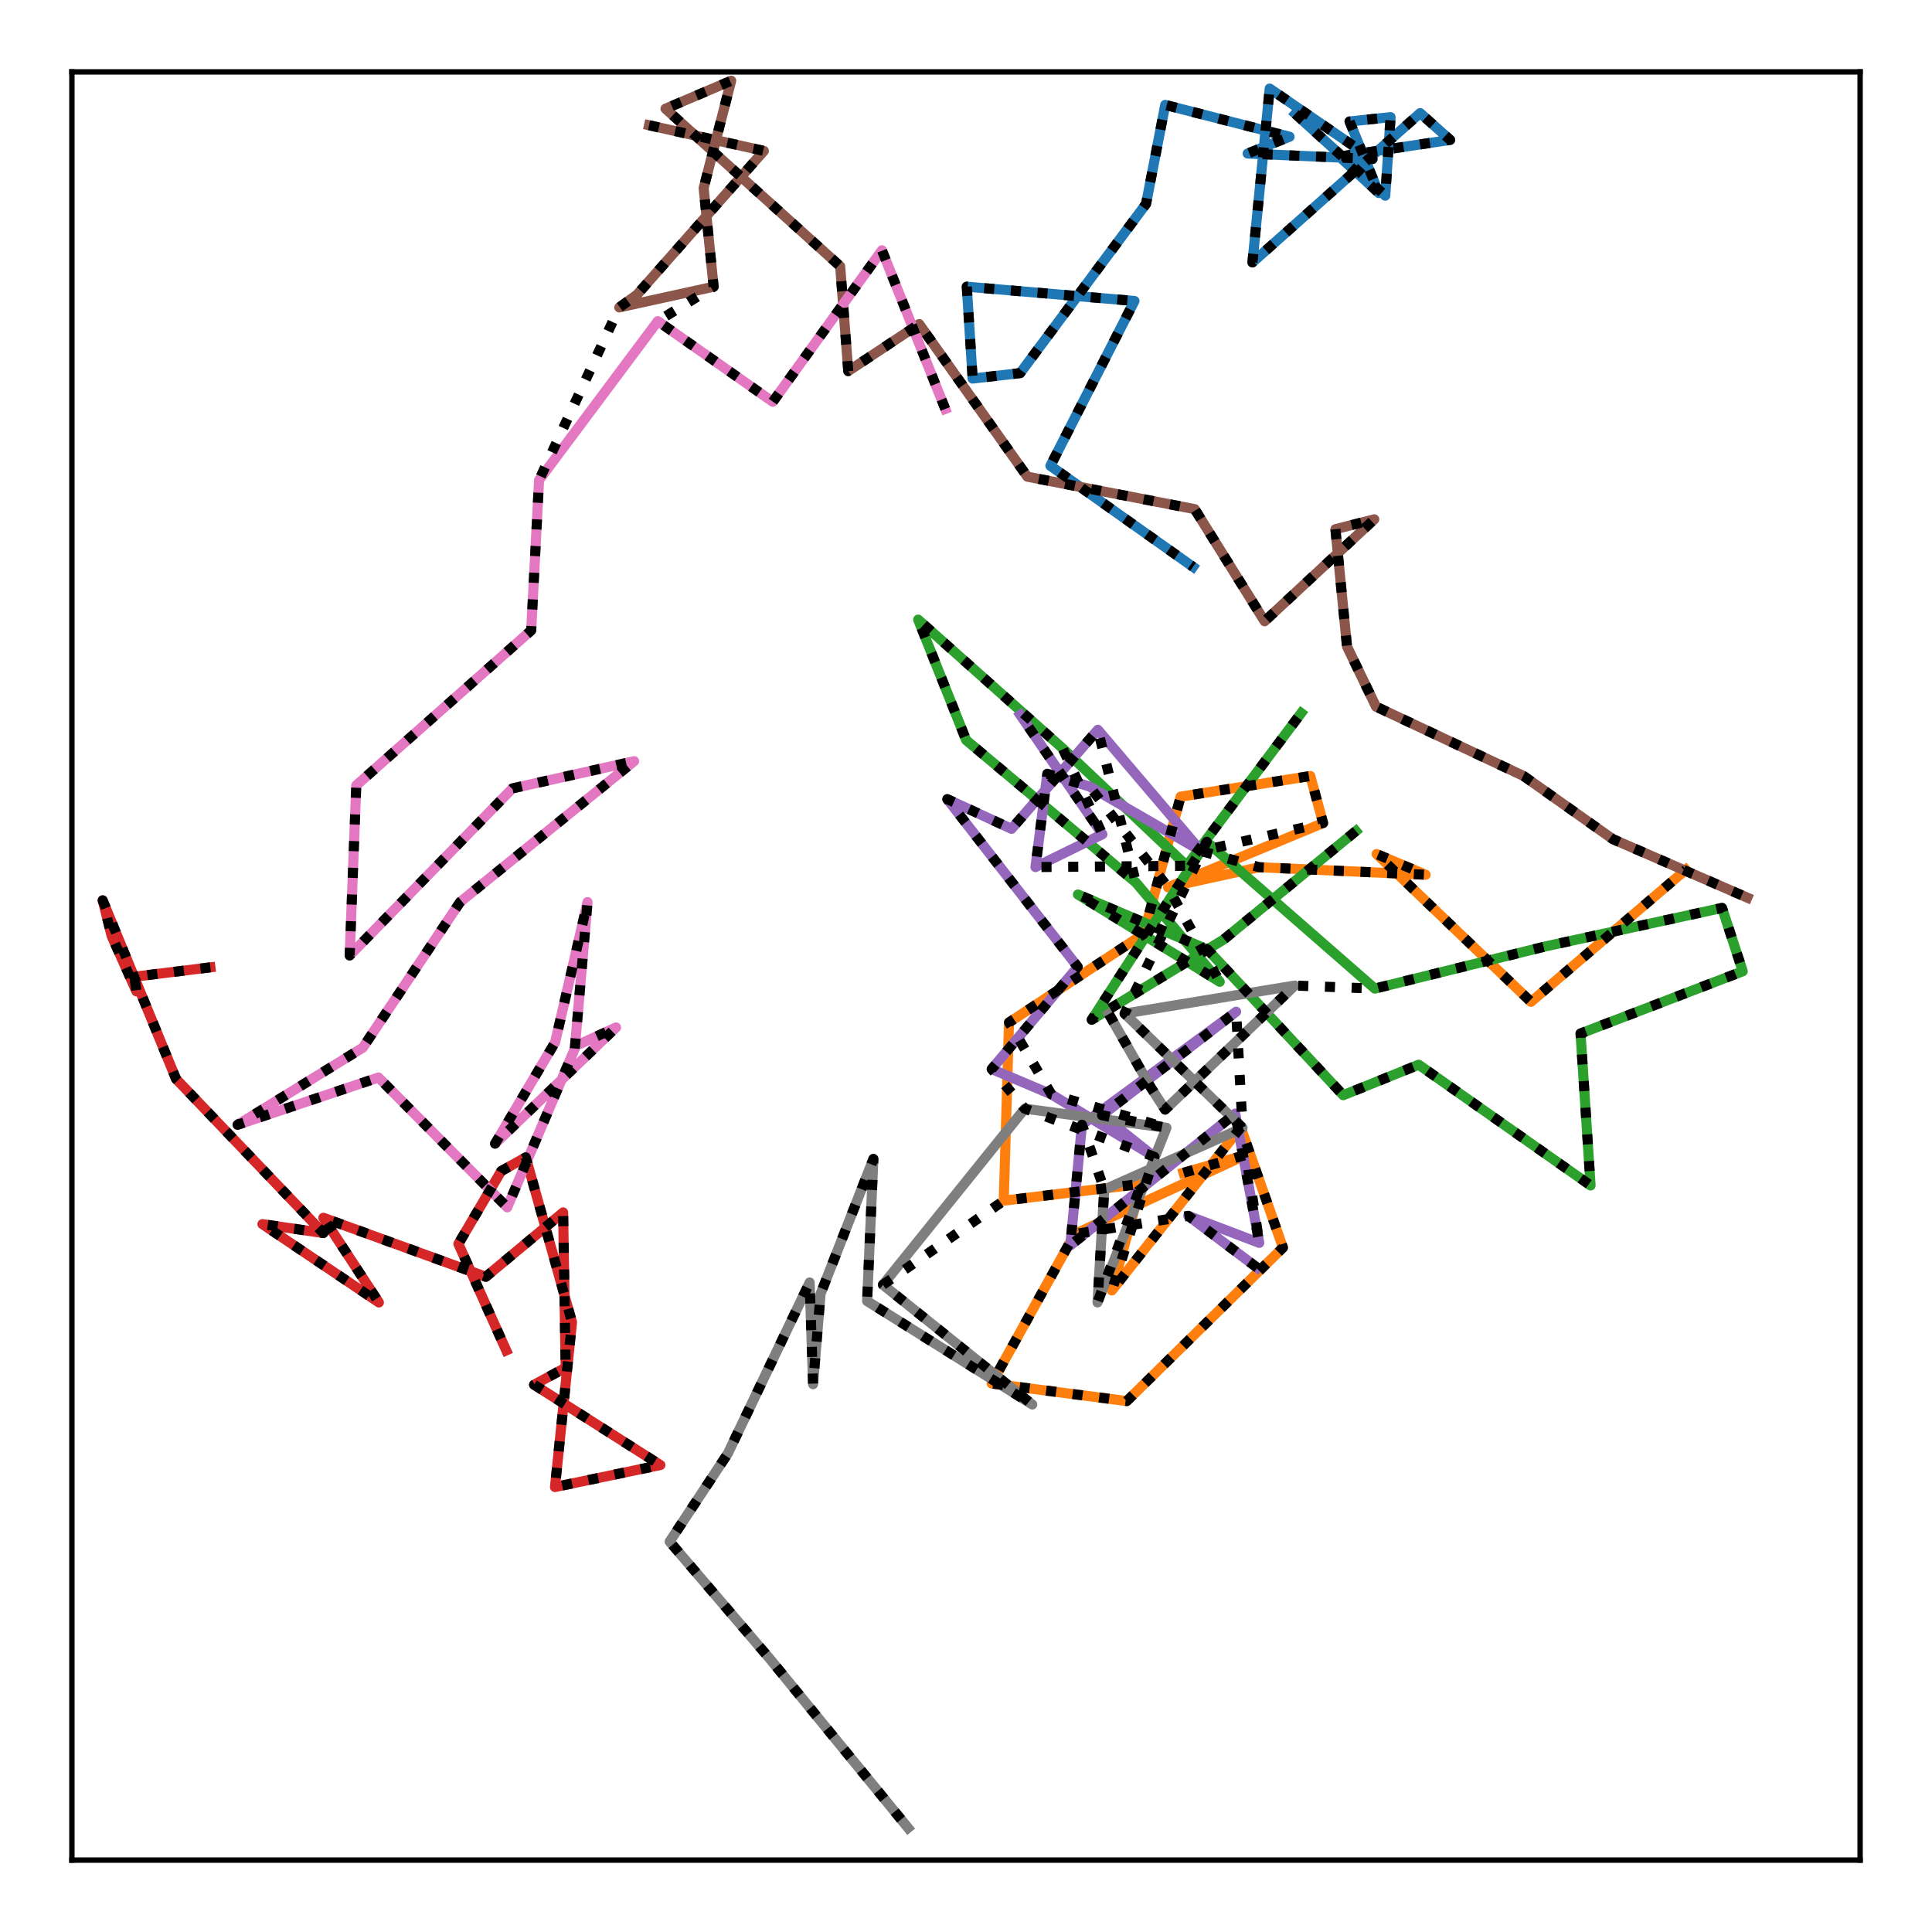 <?xml version="1.0" encoding="utf-8" standalone="no"?>
<!DOCTYPE svg PUBLIC "-//W3C//DTD SVG 1.1//EN"
  "http://www.w3.org/Graphics/SVG/1.1/DTD/svg11.dtd">
<!-- Created with matplotlib (https://matplotlib.org/) -->
<svg height="287.512pt" version="1.1" viewBox="0 0 287.512 287.512" width="287.512pt" xmlns="http://www.w3.org/2000/svg" xmlns:xlink="http://www.w3.org/1999/xlink">
 <defs>
  <style type="text/css">
*{stroke-linecap:butt;stroke-linejoin:round;}
  </style>
 </defs>
 <g id="figure_1">
  <g id="patch_1">
   <path d="M -0 287.512 
L 287.512 287.512 
L 287.512 0 
L -0 0 
z
" style="fill:#ffffff;"/>
  </g>
  <g id="axes_1">
   <g id="patch_2">
    <path d="M 10.7 276.812 
L 276.812 276.812 
L 276.812 10.7 
L 10.7 10.7 
z
" style="fill:#ffffff;"/>
   </g>
   <g id="matplotlib.axis_1"/>
   <g id="matplotlib.axis_2"/>
   <g id="line2d_1">
    <path clip-path="url(#pd063d37c94)" d="M 192.768 16.942 
L 206.149 29.118 
L 206.94 17.434 
L 200.837 18.08 
L 205.198 28.729 
L 199.322 23.303 
L 215.803 20.818 
L 211.342 16.829 
L 186.382 39.05 
L 188.95 13.178 
L 204.25 23.661 
L 185.669 22.848 
L 191.909 20.348 
L 173.403 15.611 
L 170.549 30.342 
L 151.819 55.523 
L 144.745 56.336 
L 143.871 42.662 
L 168.828 44.79 
L 156.316 69.322 
L 177.54 84.357 
" style="fill:none;stroke:#1f77b4;stroke-linecap:square;stroke-width:1.5;"/>
   </g>
   <g id="line2d_2">
    <path clip-path="url(#pd063d37c94)" d="M 176.122 174.528 
L 185.439 171.859 
L 159.914 183.653 
L 147.574 205.885 
L 167.683 208.504 
L 190.923 185.665 
L 184.645 167.769 
L 165.463 192.04 
L 169.863 176.179 
L 149.374 178.68 
L 150.157 152.152 
L 170.204 138.98 
L 175.696 118.554 
L 194.996 115.48 
L 196.898 122.481 
L 173.818 132.044 
L 187.39 129.058 
L 212.158 130.172 
L 204.855 127.093 
L 227.828 149.09 
L 250.885 129.429 
" style="fill:none;stroke:#ff7f0e;stroke-linecap:square;stroke-width:1.5;"/>
   </g>
   <g id="line2d_3">
    <path clip-path="url(#pd063d37c94)" d="M 201.78 123.674 
L 182.11 139.813 
L 162.467 151.751 
L 179.577 125.277 
L 204.594 147.12 
L 230.003 140.838 
L 256.265 135.111 
L 259.349 144.539 
L 235.208 153.8 
L 236.705 176.416 
L 211.122 158.447 
L 199.889 162.985 
L 179.691 141.297 
L 160.415 133.115 
L 181.519 146.106 
L 169.033 131.332 
L 143.784 110.144 
L 136.635 92.208 
L 158.127 111.356 
L 176.603 128.843 
L 193.638 106.117 
" style="fill:none;stroke:#2ca02c;stroke-linecap:square;stroke-width:1.5;"/>
   </g>
   <g id="line2d_4">
    <path clip-path="url(#pd063d37c94)" d="M 31.311 143.956 
L 20.001 145.351 
L 20.298 147.529 
L 16.616 139.301 
L 15.283 133.986 
L 26.201 160.563 
L 48.115 183.497 
L 39.056 182.169 
L 56.386 193.829 
L 48.123 181.221 
L 72.301 190.005 
L 83.801 180.423 
L 84.181 203.524 
L 79.479 206.068 
L 98.275 218.019 
L 82.589 221.296 
L 85.126 196.761 
L 78.244 172.231 
L 74.595 174.271 
L 68.215 185.106 
L 75.334 200.961 
" style="fill:none;stroke:#d62728;stroke-linecap:square;stroke-width:1.5;"/>
   </g>
   <g id="line2d_5">
    <path clip-path="url(#pd063d37c94)" d="M 187.112 188.673 
L 176.836 180.94 
L 187.4 184.958 
L 183.826 165.722 
L 159.272 185.344 
L 161.016 167.38 
L 183.955 150.558 
L 164.001 165.965 
L 171.794 172.152 
L 156.479 162.869 
L 147.581 159.095 
L 160.38 143.888 
L 140.975 118.929 
L 150.532 123.344 
L 163.377 108.601 
L 178.736 126.645 
L 162.113 117.032 
L 155.859 115.155 
L 154.09 129.036 
L 164.051 124.146 
L 151.828 106.386 
" style="fill:none;stroke:#9467bd;stroke-linecap:square;stroke-width:1.5;"/>
   </g>
   <g id="line2d_6">
    <path clip-path="url(#pd063d37c94)" d="M 96.593 18.639 
L 113.676 22.456 
L 94.8 43.851 
L 92.159 45.749 
L 106.198 42.667 
L 104.714 27.99 
L 108.812 12.012 
L 99.038 16.178 
L 125.03 39.623 
L 126.234 55.225 
L 136.79 48.225 
L 152.889 70.941 
L 177.793 75.768 
L 188.193 92.451 
L 204.514 77.283 
L 198.73 78.75 
L 200.458 96.218 
L 204.77 105.154 
L 226.754 115.492 
L 240.015 124.879 
L 260.022 133.584 
" style="fill:none;stroke:#8c564b;stroke-linecap:square;stroke-width:1.5;"/>
   </g>
   <g id="line2d_7">
    <path clip-path="url(#pd063d37c94)" d="M 140.67 60.857 
L 131.244 37.251 
L 115.005 59.795 
L 97.891 47.787 
L 80.223 71.444 
L 79.05 93.812 
L 53.019 116.874 
L 52.038 142.188 
L 76.256 117.329 
L 94.37 113.277 
L 68.473 134.239 
L 53.988 155.911 
L 35.359 167.384 
L 56.321 160.351 
L 75.485 179.674 
L 85.538 156.053 
L 87.435 134.241 
L 82.613 155.104 
L 73.673 170.192 
L 91.679 152.901 
L 86.787 155.142 
" style="fill:none;stroke:#e377c2;stroke-linecap:square;stroke-width:1.5;"/>
   </g>
   <g id="line2d_8">
    <path clip-path="url(#pd063d37c94)" d="M 165.019 150.911 
L 171.205 161.74 
L 173.387 165.128 
L 192.681 146.665 
L 167.36 150.838 
L 184.918 167.852 
L 164.332 177.032 
L 163.326 193.82 
L 173.59 167.829 
L 152.504 164.986 
L 131.395 191.193 
L 153.616 209.011 
L 129.039 193.621 
L 129.973 172.471 
L 122.116 192.54 
L 120.998 205.989 
L 120.489 190.852 
L 108.311 216.309 
L 99.651 229.413 
L 114.556 246.849 
L 135.128 272.02 
" style="fill:none;stroke:#7f7f7f;stroke-linecap:square;stroke-width:1.5;"/>
   </g>
   <g id="line2d_9">
    <path clip-path="url(#pd063d37c94)" d="M 192.768 16.942 
L 206.149 29.118 
L 206.94 17.434 
L 200.837 18.08 
L 205.198 28.729 
L 199.322 23.303 
L 215.803 20.818 
L 211.342 16.829 
L 186.382 39.05 
L 188.95 13.178 
L 204.25 23.661 
L 185.669 22.848 
L 191.909 20.348 
L 173.403 15.611 
L 170.549 30.342 
L 151.819 55.523 
L 144.745 56.336 
L 143.871 42.662 
L 168.828 44.79 
L 156.316 69.322 
L 177.54 84.357 
" style="fill:none;stroke:#000000;stroke-dasharray:1.5,2.475;stroke-dashoffset:0;stroke-width:1.5;"/>
   </g>
   <g id="line2d_10">
    <path clip-path="url(#pd063d37c94)" d="M 176.122 174.528 
L 185.439 171.859 
L 187.4 184.958 
L 183.826 165.722 
L 159.272 185.344 
L 161.016 167.38 
L 164.332 177.032 
L 163.326 193.82 
L 169.863 176.179 
L 149.374 178.68 
L 131.395 191.193 
L 153.616 209.011 
L 129.039 193.621 
L 129.973 172.471 
L 122.116 192.54 
L 120.998 205.989 
L 120.489 190.852 
L 108.311 216.309 
L 99.651 229.413 
L 114.556 246.849 
L 135.128 272.02 
" style="fill:none;stroke:#000000;stroke-dasharray:1.5,2.475;stroke-dashoffset:0;stroke-width:1.5;"/>
   </g>
   <g id="line2d_11">
    <path clip-path="url(#pd063d37c94)" d="M 201.78 123.674 
L 182.11 139.813 
L 162.467 151.751 
L 179.577 125.277 
L 167.36 150.838 
L 184.918 167.852 
L 183.955 150.558 
L 164.001 165.965 
L 173.59 167.829 
L 156.479 162.869 
L 150.157 152.152 
L 170.204 138.98 
L 175.696 118.554 
L 194.996 115.48 
L 196.898 122.481 
L 178.736 126.645 
L 187.39 129.058 
L 212.158 130.172 
L 204.855 127.093 
L 227.828 149.09 
L 250.885 129.429 
" style="fill:none;stroke:#000000;stroke-dasharray:1.5,2.475;stroke-dashoffset:0;stroke-width:1.5;"/>
   </g>
   <g id="line2d_12">
    <path clip-path="url(#pd063d37c94)" d="M 31.311 143.956 
L 20.001 145.351 
L 20.298 147.529 
L 16.616 139.301 
L 15.283 133.986 
L 26.201 160.563 
L 48.115 183.497 
L 39.056 182.169 
L 56.386 193.829 
L 48.123 181.221 
L 72.301 190.005 
L 83.801 180.423 
L 84.181 203.524 
L 79.479 206.068 
L 98.275 218.019 
L 82.589 221.296 
L 85.126 196.761 
L 78.244 172.231 
L 74.595 174.271 
L 68.215 185.106 
L 75.334 200.961 
" style="fill:none;stroke:#000000;stroke-dasharray:1.5,2.475;stroke-dashoffset:0;stroke-width:1.5;"/>
   </g>
   <g id="line2d_13">
    <path clip-path="url(#pd063d37c94)" d="M 187.112 188.673 
L 176.836 180.94 
L 159.914 183.653 
L 147.574 205.885 
L 167.683 208.504 
L 190.923 185.665 
L 184.645 167.769 
L 165.463 192.04 
L 171.794 172.152 
L 152.504 164.986 
L 147.581 159.095 
L 160.38 143.888 
L 140.975 118.929 
L 150.532 123.344 
L 163.377 108.601 
L 169.033 131.332 
L 143.784 110.144 
L 136.635 92.208 
L 158.127 111.356 
L 164.051 124.146 
L 151.828 106.386 
" style="fill:none;stroke:#000000;stroke-dasharray:1.5,2.475;stroke-dashoffset:0;stroke-width:1.5;"/>
   </g>
   <g id="line2d_14">
    <path clip-path="url(#pd063d37c94)" d="M 96.593 18.639 
L 113.676 22.456 
L 94.8 43.851 
L 92.159 45.749 
L 80.223 71.444 
L 79.05 93.812 
L 53.019 116.874 
L 52.038 142.188 
L 76.256 117.329 
L 94.37 113.277 
L 68.473 134.239 
L 53.988 155.911 
L 35.359 167.384 
L 56.321 160.351 
L 75.485 179.674 
L 85.538 156.053 
L 87.435 134.241 
L 82.613 155.104 
L 73.673 170.192 
L 91.679 152.901 
L 86.787 155.142 
" style="fill:none;stroke:#000000;stroke-dasharray:1.5,2.475;stroke-dashoffset:0;stroke-width:1.5;"/>
   </g>
   <g id="line2d_15">
    <path clip-path="url(#pd063d37c94)" d="M 140.67 60.857 
L 131.244 37.251 
L 115.005 59.795 
L 97.891 47.787 
L 106.198 42.667 
L 104.714 27.99 
L 108.812 12.012 
L 99.038 16.178 
L 125.03 39.623 
L 126.234 55.225 
L 136.79 48.225 
L 152.889 70.941 
L 177.793 75.768 
L 188.193 92.451 
L 204.514 77.283 
L 198.73 78.75 
L 200.458 96.218 
L 204.77 105.154 
L 226.754 115.492 
L 240.015 124.879 
L 260.022 133.584 
" style="fill:none;stroke:#000000;stroke-dasharray:1.5,2.475;stroke-dashoffset:0;stroke-width:1.5;"/>
   </g>
   <g id="line2d_16">
    <path clip-path="url(#pd063d37c94)" d="M 165.019 150.911 
L 171.205 161.74 
L 173.387 165.128 
L 192.681 146.665 
L 204.594 147.12 
L 230.003 140.838 
L 256.265 135.111 
L 259.349 144.539 
L 235.208 153.8 
L 236.705 176.416 
L 211.122 158.447 
L 199.889 162.985 
L 179.691 141.297 
L 160.415 133.115 
L 181.519 146.106 
L 173.818 132.044 
L 162.113 117.032 
L 155.859 115.155 
L 154.09 129.036 
L 176.603 128.843 
L 193.638 106.117 
" style="fill:none;stroke:#000000;stroke-dasharray:1.5,2.475;stroke-dashoffset:0;stroke-width:1.5;"/>
   </g>
   <g id="patch_3">
    <path d="M 10.7 276.812 
L 10.7 10.7 
" style="fill:none;stroke:#000000;stroke-linecap:square;stroke-linejoin:miter;stroke-width:0.8;"/>
   </g>
   <g id="patch_4">
    <path d="M 276.812 276.812 
L 276.812 10.7 
" style="fill:none;stroke:#000000;stroke-linecap:square;stroke-linejoin:miter;stroke-width:0.8;"/>
   </g>
   <g id="patch_5">
    <path d="M 10.7 276.812 
L 276.812 276.812 
" style="fill:none;stroke:#000000;stroke-linecap:square;stroke-linejoin:miter;stroke-width:0.8;"/>
   </g>
   <g id="patch_6">
    <path d="M 10.7 10.7 
L 276.812 10.7 
" style="fill:none;stroke:#000000;stroke-linecap:square;stroke-linejoin:miter;stroke-width:0.8;"/>
   </g>
  </g>
 </g>
 <defs>
  <clipPath id="pd063d37c94">
   <rect height="266.112" width="266.112" x="10.7" y="10.7"/>
  </clipPath>
 </defs>
</svg>
